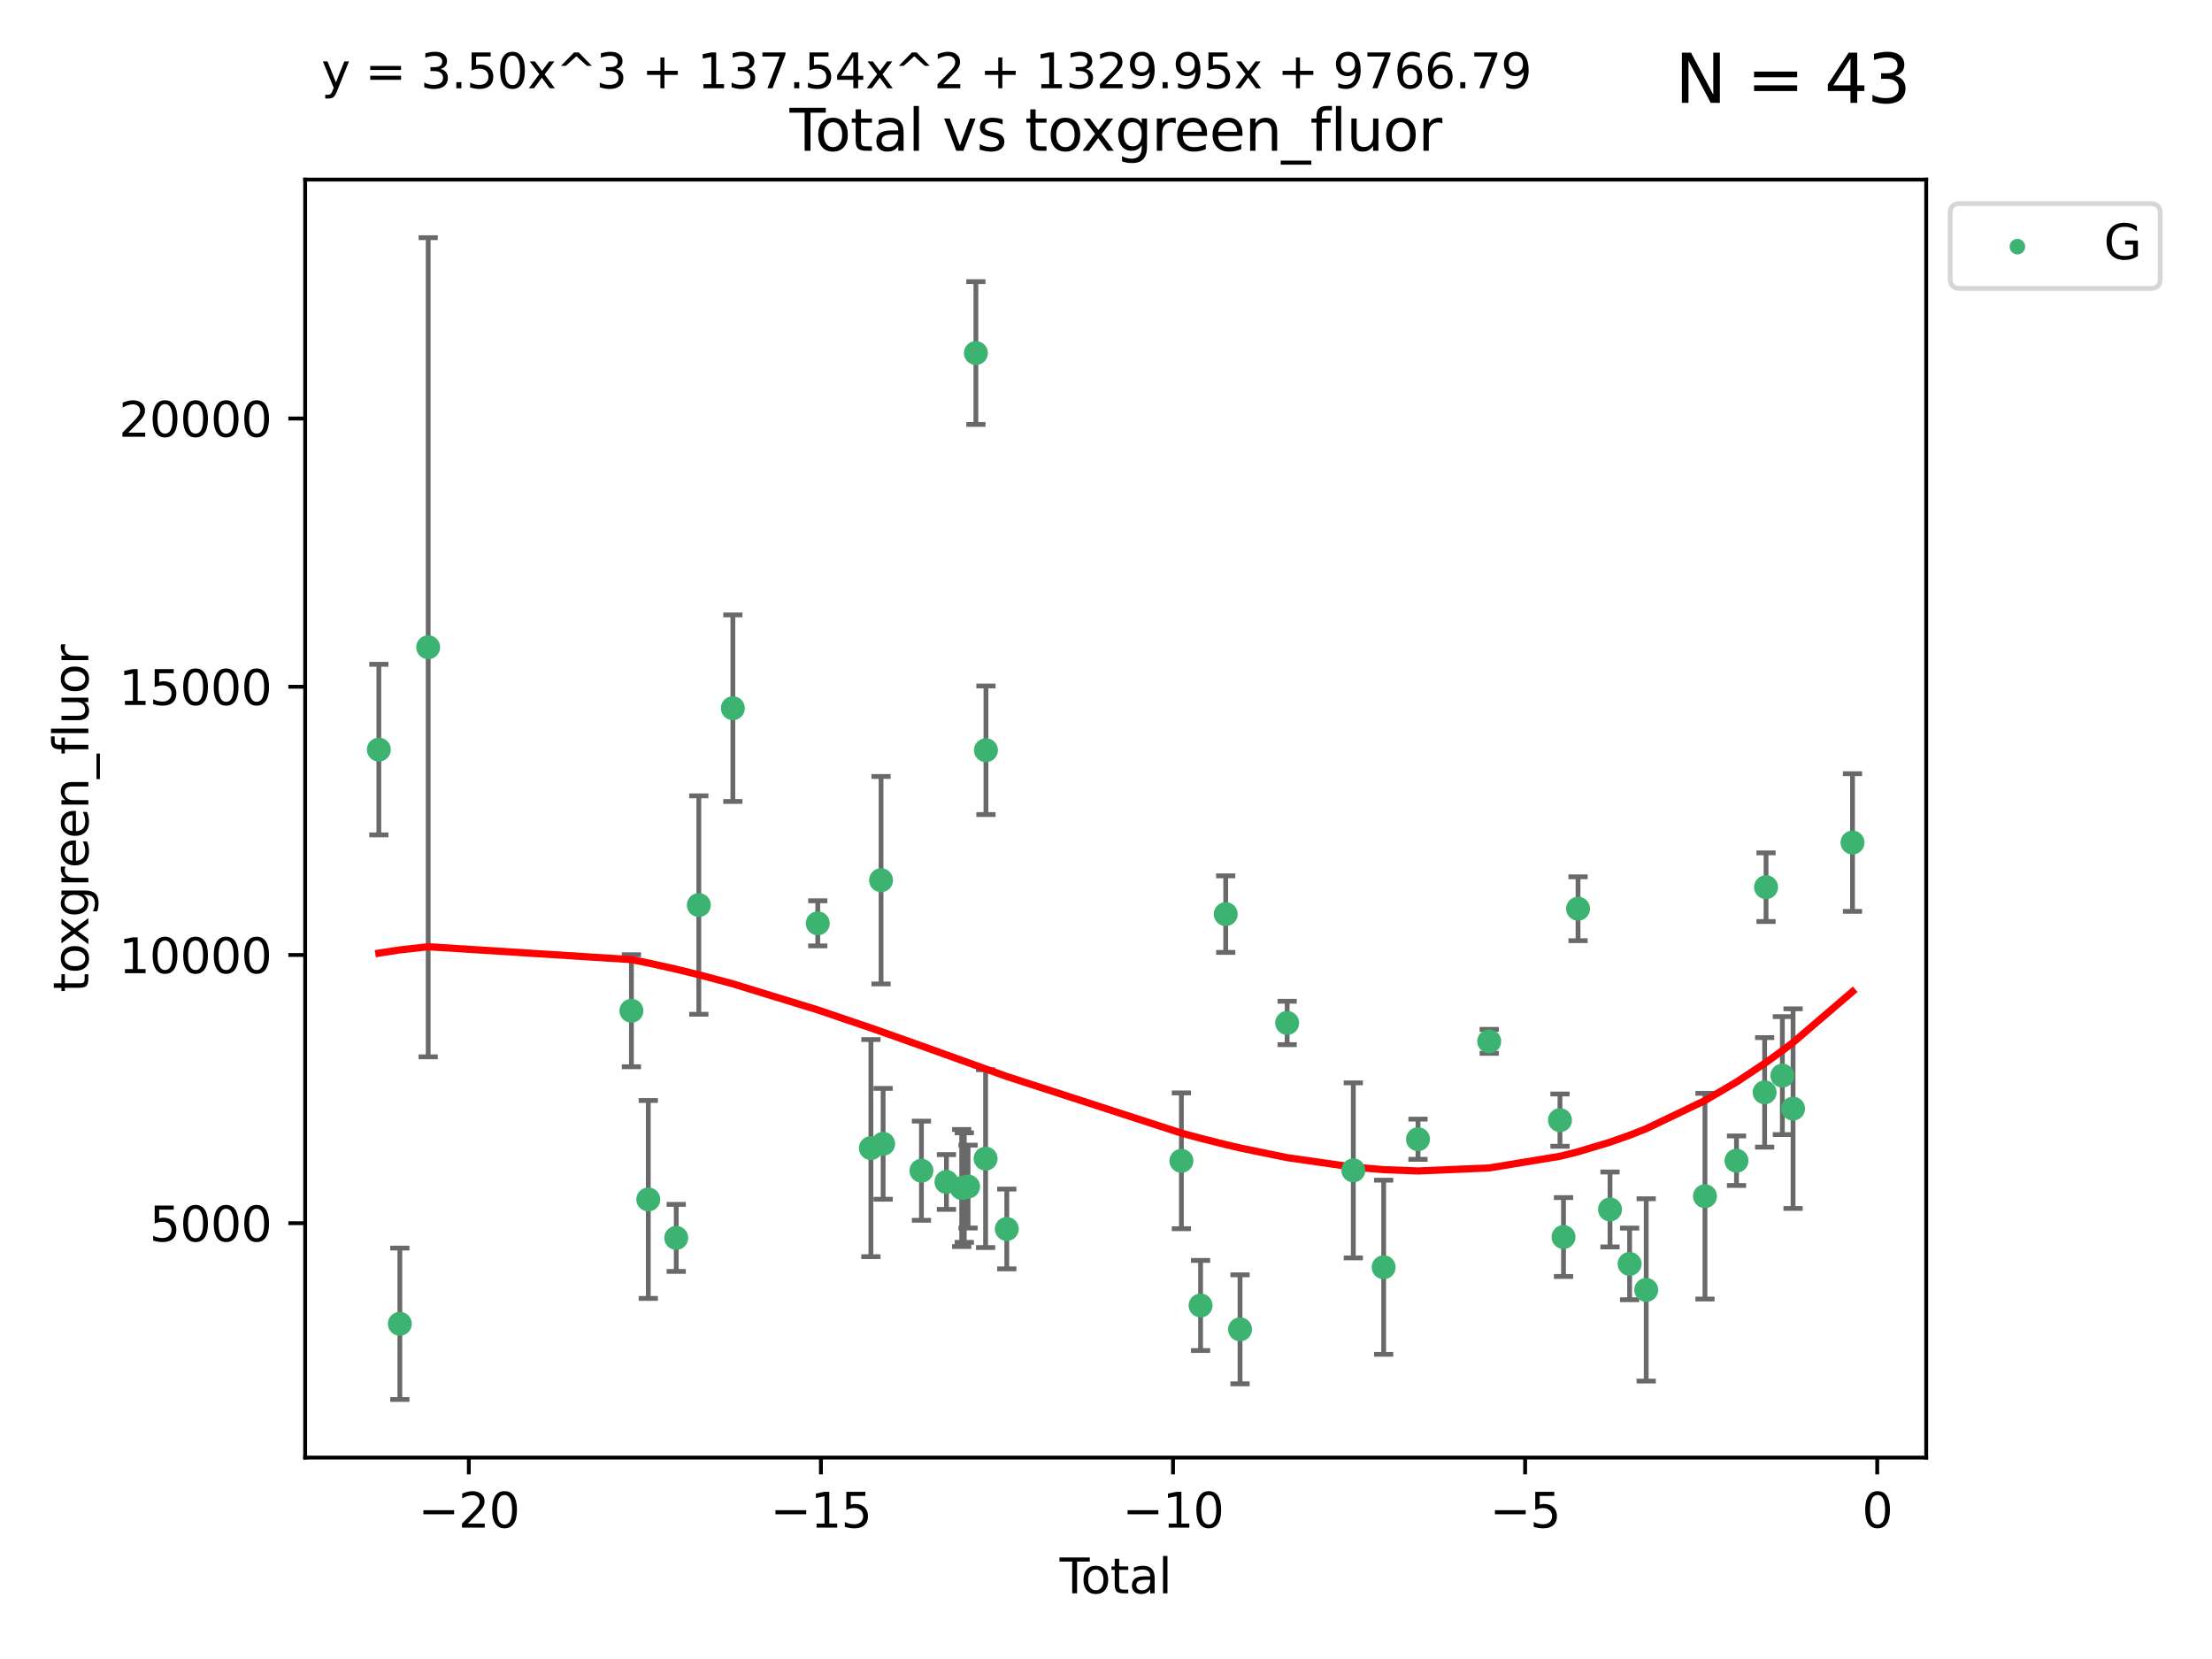 <?xml version="1.0" encoding="utf-8" standalone="no"?>
<!DOCTYPE svg PUBLIC "-//W3C//DTD SVG 1.1//EN"
  "http://www.w3.org/Graphics/SVG/1.1/DTD/svg11.dtd">
<svg xmlns:xlink="http://www.w3.org/1999/xlink" width="460.8pt" height="345.6pt" viewBox="0 0 460.8 345.6" xmlns="http://www.w3.org/2000/svg" version="1.1">
 <defs>
  <style type="text/css">*{stroke-linejoin: round; stroke-linecap: butt}</style>
 </defs>
 <g id="figure_1">
  <g id="patch_1">
   <path d="M 0 345.6 
L 460.8 345.6 
L 460.8 0 
L 0 0 
z
" style="fill: #ffffff"/>
  </g>
  <g id="axes_1">
   <g id="patch_2">
    <path d="M 63.571 303.64 
L 401.26 303.64 
L 401.26 37.411 
L 63.571 37.411 
z
" style="fill: #ffffff"/>
   </g>
   <g id="PathCollection_1">
    <defs>
     <path id="m45a17d323c" d="M 0 1.118 
C 0.297 1.118 0.581 1 0.791 0.791 
C 1 0.581 1.118 0.297 1.118 0 
C 1.118 -0.297 1 -0.581 0.791 -0.791 
C 0.581 -1 0.297 -1.118 0 -1.118 
C -0.297 -1.118 -0.581 -1 -0.791 -0.791 
C -1 -0.581 -1.118 -0.297 -1.118 0 
C -1.118 0.297 -1 0.581 -0.791 0.791 
C -0.581 1 -0.297 1.118 0 1.118 
z
" style="stroke: #3cb371"/>
    </defs>
    <g clip-path="url(#pe28dbebe52)">
     <use xlink:href="#m45a17d323c" x="78.921" y="156.156" style="fill: #3cb371; stroke: #3cb371"/>
     <use xlink:href="#m45a17d323c" x="83.295" y="275.769" style="fill: #3cb371; stroke: #3cb371"/>
     <use xlink:href="#m45a17d323c" x="89.197" y="134.837" style="fill: #3cb371; stroke: #3cb371"/>
     <use xlink:href="#m45a17d323c" x="131.537" y="210.56" style="fill: #3cb371; stroke: #3cb371"/>
     <use xlink:href="#m45a17d323c" x="135.052" y="249.867" style="fill: #3cb371; stroke: #3cb371"/>
     <use xlink:href="#m45a17d323c" x="140.871" y="257.879" style="fill: #3cb371; stroke: #3cb371"/>
     <use xlink:href="#m45a17d323c" x="145.579" y="188.538" style="fill: #3cb371; stroke: #3cb371"/>
     <use xlink:href="#m45a17d323c" x="152.669" y="147.533" style="fill: #3cb371; stroke: #3cb371"/>
     <use xlink:href="#m45a17d323c" x="170.356" y="192.348" style="fill: #3cb371; stroke: #3cb371"/>
     <use xlink:href="#m45a17d323c" x="181.427" y="239.175" style="fill: #3cb371; stroke: #3cb371"/>
     <use xlink:href="#m45a17d323c" x="183.538" y="183.363" style="fill: #3cb371; stroke: #3cb371"/>
     <use xlink:href="#m45a17d323c" x="183.971" y="238.277" style="fill: #3cb371; stroke: #3cb371"/>
     <use xlink:href="#m45a17d323c" x="191.954" y="243.878" style="fill: #3cb371; stroke: #3cb371"/>
     <use xlink:href="#m45a17d323c" x="197.162" y="246.228" style="fill: #3cb371; stroke: #3cb371"/>
     <use xlink:href="#m45a17d323c" x="200.341" y="247.481" style="fill: #3cb371; stroke: #3cb371"/>
     <use xlink:href="#m45a17d323c" x="200.881" y="247.396" style="fill: #3cb371; stroke: #3cb371"/>
     <use xlink:href="#m45a17d323c" x="201.666" y="247.187" style="fill: #3cb371; stroke: #3cb371"/>
     <use xlink:href="#m45a17d323c" x="203.297" y="73.546" style="fill: #3cb371; stroke: #3cb371"/>
     <use xlink:href="#m45a17d323c" x="205.319" y="241.364" style="fill: #3cb371; stroke: #3cb371"/>
     <use xlink:href="#m45a17d323c" x="205.39" y="156.292" style="fill: #3cb371; stroke: #3cb371"/>
     <use xlink:href="#m45a17d323c" x="209.733" y="256.018" style="fill: #3cb371; stroke: #3cb371"/>
     <use xlink:href="#m45a17d323c" x="246.107" y="241.819" style="fill: #3cb371; stroke: #3cb371"/>
     <use xlink:href="#m45a17d323c" x="250.103" y="271.955" style="fill: #3cb371; stroke: #3cb371"/>
     <use xlink:href="#m45a17d323c" x="255.34" y="190.426" style="fill: #3cb371; stroke: #3cb371"/>
     <use xlink:href="#m45a17d323c" x="258.323" y="276.923" style="fill: #3cb371; stroke: #3cb371"/>
     <use xlink:href="#m45a17d323c" x="268.139" y="213.098" style="fill: #3cb371; stroke: #3cb371"/>
     <use xlink:href="#m45a17d323c" x="281.922" y="243.81" style="fill: #3cb371; stroke: #3cb371"/>
     <use xlink:href="#m45a17d323c" x="288.241" y="263.99" style="fill: #3cb371; stroke: #3cb371"/>
     <use xlink:href="#m45a17d323c" x="295.394" y="237.322" style="fill: #3cb371; stroke: #3cb371"/>
     <use xlink:href="#m45a17d323c" x="310.231" y="216.933" style="fill: #3cb371; stroke: #3cb371"/>
     <use xlink:href="#m45a17d323c" x="324.972" y="233.345" style="fill: #3cb371; stroke: #3cb371"/>
     <use xlink:href="#m45a17d323c" x="325.708" y="257.694" style="fill: #3cb371; stroke: #3cb371"/>
     <use xlink:href="#m45a17d323c" x="328.735" y="189.305" style="fill: #3cb371; stroke: #3cb371"/>
     <use xlink:href="#m45a17d323c" x="335.393" y="251.954" style="fill: #3cb371; stroke: #3cb371"/>
     <use xlink:href="#m45a17d323c" x="339.477" y="263.295" style="fill: #3cb371; stroke: #3cb371"/>
     <use xlink:href="#m45a17d323c" x="342.936" y="268.714" style="fill: #3cb371; stroke: #3cb371"/>
     <use xlink:href="#m45a17d323c" x="355.179" y="249.188" style="fill: #3cb371; stroke: #3cb371"/>
     <use xlink:href="#m45a17d323c" x="361.744" y="241.797" style="fill: #3cb371; stroke: #3cb371"/>
     <use xlink:href="#m45a17d323c" x="367.605" y="227.556" style="fill: #3cb371; stroke: #3cb371"/>
     <use xlink:href="#m45a17d323c" x="367.9" y="184.819" style="fill: #3cb371; stroke: #3cb371"/>
     <use xlink:href="#m45a17d323c" x="371.298" y="224.068" style="fill: #3cb371; stroke: #3cb371"/>
     <use xlink:href="#m45a17d323c" x="373.527" y="230.946" style="fill: #3cb371; stroke: #3cb371"/>
     <use xlink:href="#m45a17d323c" x="385.911" y="175.516" style="fill: #3cb371; stroke: #3cb371"/>
    </g>
   </g>
   <g id="matplotlib.axis_1">
    <g id="xtick_1">
     <g id="line2d_1">
      <defs>
       <path id="m5b1c525ec4" d="M 0 0 
L 0 3.5 
" style="stroke: #000000; stroke-width: 0.8"/>
      </defs>
      <g>
       <use xlink:href="#m5b1c525ec4" x="97.663" y="303.64" style="stroke: #000000; stroke-width: 0.8"/>
      </g>
     </g>
     <g id="text_1">
      <!-- −20 -->
      <g transform="translate(87.111 318.238)scale(0.1 -0.1)">
       <defs>
        <path id="DejaVuSans-2212" d="M 678 2272 
L 4684 2272 
L 4684 1741 
L 678 1741 
L 678 2272 
z
" transform="scale(0.016)"/>
        <path id="DejaVuSans-32" d="M 1228 531 
L 3431 531 
L 3431 0 
L 469 0 
L 469 531 
Q 828 903 1448 1529 
Q 2069 2156 2228 2338 
Q 2531 2678 2651 2914 
Q 2772 3150 2772 3378 
Q 2772 3750 2511 3984 
Q 2250 4219 1831 4219 
Q 1534 4219 1204 4116 
Q 875 4013 500 3803 
L 500 4441 
Q 881 4594 1212 4672 
Q 1544 4750 1819 4750 
Q 2544 4750 2975 4387 
Q 3406 4025 3406 3419 
Q 3406 3131 3298 2873 
Q 3191 2616 2906 2266 
Q 2828 2175 2409 1742 
Q 1991 1309 1228 531 
z
" transform="scale(0.016)"/>
        <path id="DejaVuSans-30" d="M 2034 4250 
Q 1547 4250 1301 3770 
Q 1056 3291 1056 2328 
Q 1056 1369 1301 889 
Q 1547 409 2034 409 
Q 2525 409 2770 889 
Q 3016 1369 3016 2328 
Q 3016 3291 2770 3770 
Q 2525 4250 2034 4250 
z
M 2034 4750 
Q 2819 4750 3233 4129 
Q 3647 3509 3647 2328 
Q 3647 1150 3233 529 
Q 2819 -91 2034 -91 
Q 1250 -91 836 529 
Q 422 1150 422 2328 
Q 422 3509 836 4129 
Q 1250 4750 2034 4750 
z
" transform="scale(0.016)"/>
       </defs>
       <use xlink:href="#DejaVuSans-2212"/>
       <use xlink:href="#DejaVuSans-32" x="83.789"/>
       <use xlink:href="#DejaVuSans-30" x="147.412"/>
      </g>
     </g>
    </g>
    <g id="xtick_2">
     <g id="line2d_2">
      <g>
       <use xlink:href="#m5b1c525ec4" x="171.012" y="303.64" style="stroke: #000000; stroke-width: 0.8"/>
      </g>
     </g>
     <g id="text_2">
      <!-- −15 -->
      <g transform="translate(160.459 318.238)scale(0.1 -0.1)">
       <defs>
        <path id="DejaVuSans-31" d="M 794 531 
L 1825 531 
L 1825 4091 
L 703 3866 
L 703 4441 
L 1819 4666 
L 2450 4666 
L 2450 531 
L 3481 531 
L 3481 0 
L 794 0 
L 794 531 
z
" transform="scale(0.016)"/>
        <path id="DejaVuSans-35" d="M 691 4666 
L 3169 4666 
L 3169 4134 
L 1269 4134 
L 1269 2991 
Q 1406 3038 1543 3061 
Q 1681 3084 1819 3084 
Q 2600 3084 3056 2656 
Q 3513 2228 3513 1497 
Q 3513 744 3044 326 
Q 2575 -91 1722 -91 
Q 1428 -91 1123 -41 
Q 819 9 494 109 
L 494 744 
Q 775 591 1075 516 
Q 1375 441 1709 441 
Q 2250 441 2565 725 
Q 2881 1009 2881 1497 
Q 2881 1984 2565 2268 
Q 2250 2553 1709 2553 
Q 1456 2553 1204 2497 
Q 953 2441 691 2322 
L 691 4666 
z
" transform="scale(0.016)"/>
       </defs>
       <use xlink:href="#DejaVuSans-2212"/>
       <use xlink:href="#DejaVuSans-31" x="83.789"/>
       <use xlink:href="#DejaVuSans-35" x="147.412"/>
      </g>
     </g>
    </g>
    <g id="xtick_3">
     <g id="line2d_3">
      <g>
       <use xlink:href="#m5b1c525ec4" x="244.361" y="303.64" style="stroke: #000000; stroke-width: 0.8"/>
      </g>
     </g>
     <g id="text_3">
      <!-- −10 -->
      <g transform="translate(233.808 318.238)scale(0.1 -0.1)">
       <use xlink:href="#DejaVuSans-2212"/>
       <use xlink:href="#DejaVuSans-31" x="83.789"/>
       <use xlink:href="#DejaVuSans-30" x="147.412"/>
      </g>
     </g>
    </g>
    <g id="xtick_4">
     <g id="line2d_4">
      <g>
       <use xlink:href="#m5b1c525ec4" x="317.71" y="303.64" style="stroke: #000000; stroke-width: 0.8"/>
      </g>
     </g>
     <g id="text_4">
      <!-- −5 -->
      <g transform="translate(310.339 318.238)scale(0.1 -0.1)">
       <use xlink:href="#DejaVuSans-2212"/>
       <use xlink:href="#DejaVuSans-35" x="83.789"/>
      </g>
     </g>
    </g>
    <g id="xtick_5">
     <g id="line2d_5">
      <g>
       <use xlink:href="#m5b1c525ec4" x="391.059" y="303.64" style="stroke: #000000; stroke-width: 0.8"/>
      </g>
     </g>
     <g id="text_5">
      <!-- 0 -->
      <g transform="translate(387.877 318.238)scale(0.1 -0.1)">
       <use xlink:href="#DejaVuSans-30"/>
      </g>
     </g>
    </g>
    <g id="text_6">
     <!-- Total -->
     <g transform="translate(220.739 331.917)scale(0.1 -0.1)">
      <defs>
       <path id="DejaVuSans-54" d="M -19 4666 
L 3928 4666 
L 3928 4134 
L 2272 4134 
L 2272 0 
L 1638 0 
L 1638 4134 
L -19 4134 
L -19 4666 
z
" transform="scale(0.016)"/>
       <path id="DejaVuSans-6f" d="M 1959 3097 
Q 1497 3097 1228 2736 
Q 959 2375 959 1747 
Q 959 1119 1226 758 
Q 1494 397 1959 397 
Q 2419 397 2687 759 
Q 2956 1122 2956 1747 
Q 2956 2369 2687 2733 
Q 2419 3097 1959 3097 
z
M 1959 3584 
Q 2709 3584 3137 3096 
Q 3566 2609 3566 1747 
Q 3566 888 3137 398 
Q 2709 -91 1959 -91 
Q 1206 -91 779 398 
Q 353 888 353 1747 
Q 353 2609 779 3096 
Q 1206 3584 1959 3584 
z
" transform="scale(0.016)"/>
       <path id="DejaVuSans-74" d="M 1172 4494 
L 1172 3500 
L 2356 3500 
L 2356 3053 
L 1172 3053 
L 1172 1153 
Q 1172 725 1289 603 
Q 1406 481 1766 481 
L 2356 481 
L 2356 0 
L 1766 0 
Q 1100 0 847 248 
Q 594 497 594 1153 
L 594 3053 
L 172 3053 
L 172 3500 
L 594 3500 
L 594 4494 
L 1172 4494 
z
" transform="scale(0.016)"/>
       <path id="DejaVuSans-61" d="M 2194 1759 
Q 1497 1759 1228 1600 
Q 959 1441 959 1056 
Q 959 750 1161 570 
Q 1363 391 1709 391 
Q 2188 391 2477 730 
Q 2766 1069 2766 1631 
L 2766 1759 
L 2194 1759 
z
M 3341 1997 
L 3341 0 
L 2766 0 
L 2766 531 
Q 2569 213 2275 61 
Q 1981 -91 1556 -91 
Q 1019 -91 701 211 
Q 384 513 384 1019 
Q 384 1609 779 1909 
Q 1175 2209 1959 2209 
L 2766 2209 
L 2766 2266 
Q 2766 2663 2505 2880 
Q 2244 3097 1772 3097 
Q 1472 3097 1187 3025 
Q 903 2953 641 2809 
L 641 3341 
Q 956 3463 1253 3523 
Q 1550 3584 1831 3584 
Q 2591 3584 2966 3190 
Q 3341 2797 3341 1997 
z
" transform="scale(0.016)"/>
       <path id="DejaVuSans-6c" d="M 603 4863 
L 1178 4863 
L 1178 0 
L 603 0 
L 603 4863 
z
" transform="scale(0.016)"/>
      </defs>
      <use xlink:href="#DejaVuSans-54"/>
      <use xlink:href="#DejaVuSans-6f" x="44.084"/>
      <use xlink:href="#DejaVuSans-74" x="105.266"/>
      <use xlink:href="#DejaVuSans-61" x="144.475"/>
      <use xlink:href="#DejaVuSans-6c" x="205.754"/>
     </g>
    </g>
   </g>
   <g id="matplotlib.axis_2">
    <g id="ytick_1">
     <g id="line2d_6">
      <defs>
       <path id="m887b4acaef" d="M 0 0 
L -3.5 0 
" style="stroke: #000000; stroke-width: 0.8"/>
      </defs>
      <g>
       <use xlink:href="#m887b4acaef" x="63.571" y="254.805" style="stroke: #000000; stroke-width: 0.8"/>
      </g>
     </g>
     <g id="text_7">
      <!-- 5000 -->
      <g transform="translate(31.121 258.605)scale(0.1 -0.1)">
       <use xlink:href="#DejaVuSans-35"/>
       <use xlink:href="#DejaVuSans-30" x="63.623"/>
       <use xlink:href="#DejaVuSans-30" x="127.246"/>
       <use xlink:href="#DejaVuSans-30" x="190.869"/>
      </g>
     </g>
    </g>
    <g id="ytick_2">
     <g id="line2d_7">
      <g>
       <use xlink:href="#m887b4acaef" x="63.571" y="198.932" style="stroke: #000000; stroke-width: 0.8"/>
      </g>
     </g>
     <g id="text_8">
      <!-- 10000 -->
      <g transform="translate(24.759 202.731)scale(0.1 -0.1)">
       <use xlink:href="#DejaVuSans-31"/>
       <use xlink:href="#DejaVuSans-30" x="63.623"/>
       <use xlink:href="#DejaVuSans-30" x="127.246"/>
       <use xlink:href="#DejaVuSans-30" x="190.869"/>
       <use xlink:href="#DejaVuSans-30" x="254.492"/>
      </g>
     </g>
    </g>
    <g id="ytick_3">
     <g id="line2d_8">
      <g>
       <use xlink:href="#m887b4acaef" x="63.571" y="143.058" style="stroke: #000000; stroke-width: 0.8"/>
      </g>
     </g>
     <g id="text_9">
      <!-- 15000 -->
      <g transform="translate(24.759 146.857)scale(0.1 -0.1)">
       <use xlink:href="#DejaVuSans-31"/>
       <use xlink:href="#DejaVuSans-35" x="63.623"/>
       <use xlink:href="#DejaVuSans-30" x="127.246"/>
       <use xlink:href="#DejaVuSans-30" x="190.869"/>
       <use xlink:href="#DejaVuSans-30" x="254.492"/>
      </g>
     </g>
    </g>
    <g id="ytick_4">
     <g id="line2d_9">
      <g>
       <use xlink:href="#m887b4acaef" x="63.571" y="87.184" style="stroke: #000000; stroke-width: 0.8"/>
      </g>
     </g>
     <g id="text_10">
      <!-- 20000 -->
      <g transform="translate(24.759 90.983)scale(0.1 -0.1)">
       <use xlink:href="#DejaVuSans-32"/>
       <use xlink:href="#DejaVuSans-30" x="63.623"/>
       <use xlink:href="#DejaVuSans-30" x="127.246"/>
       <use xlink:href="#DejaVuSans-30" x="190.869"/>
       <use xlink:href="#DejaVuSans-30" x="254.492"/>
      </g>
     </g>
    </g>
    <g id="text_11">
     <!-- toxgreen_fluor -->
     <g transform="translate(18.401 206.72)rotate(-90)scale(0.1 -0.1)">
      <defs>
       <path id="DejaVuSans-78" d="M 3513 3500 
L 2247 1797 
L 3578 0 
L 2900 0 
L 1881 1375 
L 863 0 
L 184 0 
L 1544 1831 
L 300 3500 
L 978 3500 
L 1906 2253 
L 2834 3500 
L 3513 3500 
z
" transform="scale(0.016)"/>
       <path id="DejaVuSans-67" d="M 2906 1791 
Q 2906 2416 2648 2759 
Q 2391 3103 1925 3103 
Q 1463 3103 1205 2759 
Q 947 2416 947 1791 
Q 947 1169 1205 825 
Q 1463 481 1925 481 
Q 2391 481 2648 825 
Q 2906 1169 2906 1791 
z
M 3481 434 
Q 3481 -459 3084 -895 
Q 2688 -1331 1869 -1331 
Q 1566 -1331 1297 -1286 
Q 1028 -1241 775 -1147 
L 775 -588 
Q 1028 -725 1275 -790 
Q 1522 -856 1778 -856 
Q 2344 -856 2625 -561 
Q 2906 -266 2906 331 
L 2906 616 
Q 2728 306 2450 153 
Q 2172 0 1784 0 
Q 1141 0 747 490 
Q 353 981 353 1791 
Q 353 2603 747 3093 
Q 1141 3584 1784 3584 
Q 2172 3584 2450 3431 
Q 2728 3278 2906 2969 
L 2906 3500 
L 3481 3500 
L 3481 434 
z
" transform="scale(0.016)"/>
       <path id="DejaVuSans-72" d="M 2631 2963 
Q 2534 3019 2420 3045 
Q 2306 3072 2169 3072 
Q 1681 3072 1420 2755 
Q 1159 2438 1159 1844 
L 1159 0 
L 581 0 
L 581 3500 
L 1159 3500 
L 1159 2956 
Q 1341 3275 1631 3429 
Q 1922 3584 2338 3584 
Q 2397 3584 2469 3576 
Q 2541 3569 2628 3553 
L 2631 2963 
z
" transform="scale(0.016)"/>
       <path id="DejaVuSans-65" d="M 3597 1894 
L 3597 1613 
L 953 1613 
Q 991 1019 1311 708 
Q 1631 397 2203 397 
Q 2534 397 2845 478 
Q 3156 559 3463 722 
L 3463 178 
Q 3153 47 2828 -22 
Q 2503 -91 2169 -91 
Q 1331 -91 842 396 
Q 353 884 353 1716 
Q 353 2575 817 3079 
Q 1281 3584 2069 3584 
Q 2775 3584 3186 3129 
Q 3597 2675 3597 1894 
z
M 3022 2063 
Q 3016 2534 2758 2815 
Q 2500 3097 2075 3097 
Q 1594 3097 1305 2825 
Q 1016 2553 972 2059 
L 3022 2063 
z
" transform="scale(0.016)"/>
       <path id="DejaVuSans-6e" d="M 3513 2113 
L 3513 0 
L 2938 0 
L 2938 2094 
Q 2938 2591 2744 2837 
Q 2550 3084 2163 3084 
Q 1697 3084 1428 2787 
Q 1159 2491 1159 1978 
L 1159 0 
L 581 0 
L 581 3500 
L 1159 3500 
L 1159 2956 
Q 1366 3272 1645 3428 
Q 1925 3584 2291 3584 
Q 2894 3584 3203 3211 
Q 3513 2838 3513 2113 
z
" transform="scale(0.016)"/>
       <path id="DejaVuSans-5f" d="M 3263 -1063 
L 3263 -1509 
L -63 -1509 
L -63 -1063 
L 3263 -1063 
z
" transform="scale(0.016)"/>
       <path id="DejaVuSans-66" d="M 2375 4863 
L 2375 4384 
L 1825 4384 
Q 1516 4384 1395 4259 
Q 1275 4134 1275 3809 
L 1275 3500 
L 2222 3500 
L 2222 3053 
L 1275 3053 
L 1275 0 
L 697 0 
L 697 3053 
L 147 3053 
L 147 3500 
L 697 3500 
L 697 3744 
Q 697 4328 969 4595 
Q 1241 4863 1831 4863 
L 2375 4863 
z
" transform="scale(0.016)"/>
       <path id="DejaVuSans-75" d="M 544 1381 
L 544 3500 
L 1119 3500 
L 1119 1403 
Q 1119 906 1312 657 
Q 1506 409 1894 409 
Q 2359 409 2629 706 
Q 2900 1003 2900 1516 
L 2900 3500 
L 3475 3500 
L 3475 0 
L 2900 0 
L 2900 538 
Q 2691 219 2414 64 
Q 2138 -91 1772 -91 
Q 1169 -91 856 284 
Q 544 659 544 1381 
z
M 1991 3584 
L 1991 3584 
z
" transform="scale(0.016)"/>
      </defs>
      <use xlink:href="#DejaVuSans-74"/>
      <use xlink:href="#DejaVuSans-6f" x="39.209"/>
      <use xlink:href="#DejaVuSans-78" x="97.266"/>
      <use xlink:href="#DejaVuSans-67" x="156.445"/>
      <use xlink:href="#DejaVuSans-72" x="219.922"/>
      <use xlink:href="#DejaVuSans-65" x="258.785"/>
      <use xlink:href="#DejaVuSans-65" x="320.309"/>
      <use xlink:href="#DejaVuSans-6e" x="381.832"/>
      <use xlink:href="#DejaVuSans-5f" x="445.211"/>
      <use xlink:href="#DejaVuSans-66" x="495.211"/>
      <use xlink:href="#DejaVuSans-6c" x="530.416"/>
      <use xlink:href="#DejaVuSans-75" x="558.199"/>
      <use xlink:href="#DejaVuSans-6f" x="621.578"/>
      <use xlink:href="#DejaVuSans-72" x="682.76"/>
     </g>
    </g>
   </g>
   <g id="LineCollection_1">
    <path d="M 78.921 173.925 
L 78.921 138.386 
" clip-path="url(#pe28dbebe52)" style="fill: none; stroke: #696969"/>
    <path d="M 83.295 291.539 
L 83.295 259.999 
" clip-path="url(#pe28dbebe52)" style="fill: none; stroke: #696969"/>
    <path d="M 89.197 220.161 
L 89.197 49.513 
" clip-path="url(#pe28dbebe52)" style="fill: none; stroke: #696969"/>
    <path d="M 131.537 222.229 
L 131.537 198.891 
" clip-path="url(#pe28dbebe52)" style="fill: none; stroke: #696969"/>
    <path d="M 135.052 270.483 
L 135.052 229.251 
" clip-path="url(#pe28dbebe52)" style="fill: none; stroke: #696969"/>
    <path d="M 140.871 264.861 
L 140.871 250.898 
" clip-path="url(#pe28dbebe52)" style="fill: none; stroke: #696969"/>
    <path d="M 145.579 211.285 
L 145.579 165.791 
" clip-path="url(#pe28dbebe52)" style="fill: none; stroke: #696969"/>
    <path d="M 152.669 166.967 
L 152.669 128.1 
" clip-path="url(#pe28dbebe52)" style="fill: none; stroke: #696969"/>
    <path d="M 170.356 197.045 
L 170.356 187.651 
" clip-path="url(#pe28dbebe52)" style="fill: none; stroke: #696969"/>
    <path d="M 181.427 261.789 
L 181.427 216.561 
" clip-path="url(#pe28dbebe52)" style="fill: none; stroke: #696969"/>
    <path d="M 183.538 204.972 
L 183.538 161.755 
" clip-path="url(#pe28dbebe52)" style="fill: none; stroke: #696969"/>
    <path d="M 183.971 249.822 
L 183.971 226.732 
" clip-path="url(#pe28dbebe52)" style="fill: none; stroke: #696969"/>
    <path d="M 191.954 254.207 
L 191.954 233.548 
" clip-path="url(#pe28dbebe52)" style="fill: none; stroke: #696969"/>
    <path d="M 197.162 251.931 
L 197.162 240.525 
" clip-path="url(#pe28dbebe52)" style="fill: none; stroke: #696969"/>
    <path d="M 200.341 259.673 
L 200.341 235.289 
" clip-path="url(#pe28dbebe52)" style="fill: none; stroke: #696969"/>
    <path d="M 200.881 258.805 
L 200.881 235.988 
" clip-path="url(#pe28dbebe52)" style="fill: none; stroke: #696969"/>
    <path d="M 201.666 255.817 
L 201.666 238.556 
" clip-path="url(#pe28dbebe52)" style="fill: none; stroke: #696969"/>
    <path d="M 203.297 88.416 
L 203.297 58.676 
" clip-path="url(#pe28dbebe52)" style="fill: none; stroke: #696969"/>
    <path d="M 205.319 259.883 
L 205.319 222.846 
" clip-path="url(#pe28dbebe52)" style="fill: none; stroke: #696969"/>
    <path d="M 205.39 169.684 
L 205.39 142.901 
" clip-path="url(#pe28dbebe52)" style="fill: none; stroke: #696969"/>
    <path d="M 209.733 264.328 
L 209.733 247.708 
" clip-path="url(#pe28dbebe52)" style="fill: none; stroke: #696969"/>
    <path d="M 246.107 255.967 
L 246.107 227.671 
" clip-path="url(#pe28dbebe52)" style="fill: none; stroke: #696969"/>
    <path d="M 250.103 281.34 
L 250.103 262.57 
" clip-path="url(#pe28dbebe52)" style="fill: none; stroke: #696969"/>
    <path d="M 255.34 198.402 
L 255.34 182.451 
" clip-path="url(#pe28dbebe52)" style="fill: none; stroke: #696969"/>
    <path d="M 258.323 288.278 
L 258.323 265.568 
" clip-path="url(#pe28dbebe52)" style="fill: none; stroke: #696969"/>
    <path d="M 268.139 217.619 
L 268.139 208.577 
" clip-path="url(#pe28dbebe52)" style="fill: none; stroke: #696969"/>
    <path d="M 281.922 262.044 
L 281.922 225.575 
" clip-path="url(#pe28dbebe52)" style="fill: none; stroke: #696969"/>
    <path d="M 288.241 282.129 
L 288.241 245.851 
" clip-path="url(#pe28dbebe52)" style="fill: none; stroke: #696969"/>
    <path d="M 295.394 241.509 
L 295.394 233.135 
" clip-path="url(#pe28dbebe52)" style="fill: none; stroke: #696969"/>
    <path d="M 310.231 219.43 
L 310.231 214.436 
" clip-path="url(#pe28dbebe52)" style="fill: none; stroke: #696969"/>
    <path d="M 324.972 238.794 
L 324.972 227.896 
" clip-path="url(#pe28dbebe52)" style="fill: none; stroke: #696969"/>
    <path d="M 325.708 265.913 
L 325.708 249.476 
" clip-path="url(#pe28dbebe52)" style="fill: none; stroke: #696969"/>
    <path d="M 328.735 195.959 
L 328.735 182.651 
" clip-path="url(#pe28dbebe52)" style="fill: none; stroke: #696969"/>
    <path d="M 335.393 259.756 
L 335.393 244.152 
" clip-path="url(#pe28dbebe52)" style="fill: none; stroke: #696969"/>
    <path d="M 339.477 270.753 
L 339.477 255.837 
" clip-path="url(#pe28dbebe52)" style="fill: none; stroke: #696969"/>
    <path d="M 342.936 287.708 
L 342.936 249.719 
" clip-path="url(#pe28dbebe52)" style="fill: none; stroke: #696969"/>
    <path d="M 355.179 270.615 
L 355.179 227.76 
" clip-path="url(#pe28dbebe52)" style="fill: none; stroke: #696969"/>
    <path d="M 361.744 246.958 
L 361.744 236.636 
" clip-path="url(#pe28dbebe52)" style="fill: none; stroke: #696969"/>
    <path d="M 367.605 238.964 
L 367.605 216.149 
" clip-path="url(#pe28dbebe52)" style="fill: none; stroke: #696969"/>
    <path d="M 367.9 191.969 
L 367.9 177.669 
" clip-path="url(#pe28dbebe52)" style="fill: none; stroke: #696969"/>
    <path d="M 371.298 236.356 
L 371.298 211.78 
" clip-path="url(#pe28dbebe52)" style="fill: none; stroke: #696969"/>
    <path d="M 373.527 251.741 
L 373.527 210.152 
" clip-path="url(#pe28dbebe52)" style="fill: none; stroke: #696969"/>
    <path d="M 385.911 189.859 
L 385.911 161.174 
" clip-path="url(#pe28dbebe52)" style="fill: none; stroke: #696969"/>
   </g>
   <g id="line2d_10">
    <defs>
     <path id="m812788e07d" d="M 2 0 
L -2 -0 
" style="stroke: #696969"/>
    </defs>
    <g clip-path="url(#pe28dbebe52)">
     <use xlink:href="#m812788e07d" x="78.921" y="173.925" style="fill: #696969; stroke: #696969"/>
     <use xlink:href="#m812788e07d" x="83.295" y="291.539" style="fill: #696969; stroke: #696969"/>
     <use xlink:href="#m812788e07d" x="89.197" y="220.161" style="fill: #696969; stroke: #696969"/>
     <use xlink:href="#m812788e07d" x="131.537" y="222.229" style="fill: #696969; stroke: #696969"/>
     <use xlink:href="#m812788e07d" x="135.052" y="270.483" style="fill: #696969; stroke: #696969"/>
     <use xlink:href="#m812788e07d" x="140.871" y="264.861" style="fill: #696969; stroke: #696969"/>
     <use xlink:href="#m812788e07d" x="145.579" y="211.285" style="fill: #696969; stroke: #696969"/>
     <use xlink:href="#m812788e07d" x="152.669" y="166.967" style="fill: #696969; stroke: #696969"/>
     <use xlink:href="#m812788e07d" x="170.356" y="197.045" style="fill: #696969; stroke: #696969"/>
     <use xlink:href="#m812788e07d" x="181.427" y="261.789" style="fill: #696969; stroke: #696969"/>
     <use xlink:href="#m812788e07d" x="183.538" y="204.972" style="fill: #696969; stroke: #696969"/>
     <use xlink:href="#m812788e07d" x="183.971" y="249.822" style="fill: #696969; stroke: #696969"/>
     <use xlink:href="#m812788e07d" x="191.954" y="254.207" style="fill: #696969; stroke: #696969"/>
     <use xlink:href="#m812788e07d" x="197.162" y="251.931" style="fill: #696969; stroke: #696969"/>
     <use xlink:href="#m812788e07d" x="200.341" y="259.673" style="fill: #696969; stroke: #696969"/>
     <use xlink:href="#m812788e07d" x="200.881" y="258.805" style="fill: #696969; stroke: #696969"/>
     <use xlink:href="#m812788e07d" x="201.666" y="255.817" style="fill: #696969; stroke: #696969"/>
     <use xlink:href="#m812788e07d" x="203.297" y="88.416" style="fill: #696969; stroke: #696969"/>
     <use xlink:href="#m812788e07d" x="205.319" y="259.883" style="fill: #696969; stroke: #696969"/>
     <use xlink:href="#m812788e07d" x="205.39" y="169.684" style="fill: #696969; stroke: #696969"/>
     <use xlink:href="#m812788e07d" x="209.733" y="264.328" style="fill: #696969; stroke: #696969"/>
     <use xlink:href="#m812788e07d" x="246.107" y="255.967" style="fill: #696969; stroke: #696969"/>
     <use xlink:href="#m812788e07d" x="250.103" y="281.34" style="fill: #696969; stroke: #696969"/>
     <use xlink:href="#m812788e07d" x="255.34" y="198.402" style="fill: #696969; stroke: #696969"/>
     <use xlink:href="#m812788e07d" x="258.323" y="288.278" style="fill: #696969; stroke: #696969"/>
     <use xlink:href="#m812788e07d" x="268.139" y="217.619" style="fill: #696969; stroke: #696969"/>
     <use xlink:href="#m812788e07d" x="281.922" y="262.044" style="fill: #696969; stroke: #696969"/>
     <use xlink:href="#m812788e07d" x="288.241" y="282.129" style="fill: #696969; stroke: #696969"/>
     <use xlink:href="#m812788e07d" x="295.394" y="241.509" style="fill: #696969; stroke: #696969"/>
     <use xlink:href="#m812788e07d" x="310.231" y="219.43" style="fill: #696969; stroke: #696969"/>
     <use xlink:href="#m812788e07d" x="324.972" y="238.794" style="fill: #696969; stroke: #696969"/>
     <use xlink:href="#m812788e07d" x="325.708" y="265.913" style="fill: #696969; stroke: #696969"/>
     <use xlink:href="#m812788e07d" x="328.735" y="195.959" style="fill: #696969; stroke: #696969"/>
     <use xlink:href="#m812788e07d" x="335.393" y="259.756" style="fill: #696969; stroke: #696969"/>
     <use xlink:href="#m812788e07d" x="339.477" y="270.753" style="fill: #696969; stroke: #696969"/>
     <use xlink:href="#m812788e07d" x="342.936" y="287.708" style="fill: #696969; stroke: #696969"/>
     <use xlink:href="#m812788e07d" x="355.179" y="270.615" style="fill: #696969; stroke: #696969"/>
     <use xlink:href="#m812788e07d" x="361.744" y="246.958" style="fill: #696969; stroke: #696969"/>
     <use xlink:href="#m812788e07d" x="367.605" y="238.964" style="fill: #696969; stroke: #696969"/>
     <use xlink:href="#m812788e07d" x="367.9" y="191.969" style="fill: #696969; stroke: #696969"/>
     <use xlink:href="#m812788e07d" x="371.298" y="236.356" style="fill: #696969; stroke: #696969"/>
     <use xlink:href="#m812788e07d" x="373.527" y="251.741" style="fill: #696969; stroke: #696969"/>
     <use xlink:href="#m812788e07d" x="385.911" y="189.859" style="fill: #696969; stroke: #696969"/>
    </g>
   </g>
   <g id="line2d_11">
    <g clip-path="url(#pe28dbebe52)">
     <use xlink:href="#m812788e07d" x="78.921" y="138.386" style="fill: #696969; stroke: #696969"/>
     <use xlink:href="#m812788e07d" x="83.295" y="259.999" style="fill: #696969; stroke: #696969"/>
     <use xlink:href="#m812788e07d" x="89.197" y="49.513" style="fill: #696969; stroke: #696969"/>
     <use xlink:href="#m812788e07d" x="131.537" y="198.891" style="fill: #696969; stroke: #696969"/>
     <use xlink:href="#m812788e07d" x="135.052" y="229.251" style="fill: #696969; stroke: #696969"/>
     <use xlink:href="#m812788e07d" x="140.871" y="250.898" style="fill: #696969; stroke: #696969"/>
     <use xlink:href="#m812788e07d" x="145.579" y="165.791" style="fill: #696969; stroke: #696969"/>
     <use xlink:href="#m812788e07d" x="152.669" y="128.1" style="fill: #696969; stroke: #696969"/>
     <use xlink:href="#m812788e07d" x="170.356" y="187.651" style="fill: #696969; stroke: #696969"/>
     <use xlink:href="#m812788e07d" x="181.427" y="216.561" style="fill: #696969; stroke: #696969"/>
     <use xlink:href="#m812788e07d" x="183.538" y="161.755" style="fill: #696969; stroke: #696969"/>
     <use xlink:href="#m812788e07d" x="183.971" y="226.732" style="fill: #696969; stroke: #696969"/>
     <use xlink:href="#m812788e07d" x="191.954" y="233.548" style="fill: #696969; stroke: #696969"/>
     <use xlink:href="#m812788e07d" x="197.162" y="240.525" style="fill: #696969; stroke: #696969"/>
     <use xlink:href="#m812788e07d" x="200.341" y="235.289" style="fill: #696969; stroke: #696969"/>
     <use xlink:href="#m812788e07d" x="200.881" y="235.988" style="fill: #696969; stroke: #696969"/>
     <use xlink:href="#m812788e07d" x="201.666" y="238.556" style="fill: #696969; stroke: #696969"/>
     <use xlink:href="#m812788e07d" x="203.297" y="58.676" style="fill: #696969; stroke: #696969"/>
     <use xlink:href="#m812788e07d" x="205.319" y="222.846" style="fill: #696969; stroke: #696969"/>
     <use xlink:href="#m812788e07d" x="205.39" y="142.901" style="fill: #696969; stroke: #696969"/>
     <use xlink:href="#m812788e07d" x="209.733" y="247.708" style="fill: #696969; stroke: #696969"/>
     <use xlink:href="#m812788e07d" x="246.107" y="227.671" style="fill: #696969; stroke: #696969"/>
     <use xlink:href="#m812788e07d" x="250.103" y="262.57" style="fill: #696969; stroke: #696969"/>
     <use xlink:href="#m812788e07d" x="255.34" y="182.451" style="fill: #696969; stroke: #696969"/>
     <use xlink:href="#m812788e07d" x="258.323" y="265.568" style="fill: #696969; stroke: #696969"/>
     <use xlink:href="#m812788e07d" x="268.139" y="208.577" style="fill: #696969; stroke: #696969"/>
     <use xlink:href="#m812788e07d" x="281.922" y="225.575" style="fill: #696969; stroke: #696969"/>
     <use xlink:href="#m812788e07d" x="288.241" y="245.851" style="fill: #696969; stroke: #696969"/>
     <use xlink:href="#m812788e07d" x="295.394" y="233.135" style="fill: #696969; stroke: #696969"/>
     <use xlink:href="#m812788e07d" x="310.231" y="214.436" style="fill: #696969; stroke: #696969"/>
     <use xlink:href="#m812788e07d" x="324.972" y="227.896" style="fill: #696969; stroke: #696969"/>
     <use xlink:href="#m812788e07d" x="325.708" y="249.476" style="fill: #696969; stroke: #696969"/>
     <use xlink:href="#m812788e07d" x="328.735" y="182.651" style="fill: #696969; stroke: #696969"/>
     <use xlink:href="#m812788e07d" x="335.393" y="244.152" style="fill: #696969; stroke: #696969"/>
     <use xlink:href="#m812788e07d" x="339.477" y="255.837" style="fill: #696969; stroke: #696969"/>
     <use xlink:href="#m812788e07d" x="342.936" y="249.719" style="fill: #696969; stroke: #696969"/>
     <use xlink:href="#m812788e07d" x="355.179" y="227.76" style="fill: #696969; stroke: #696969"/>
     <use xlink:href="#m812788e07d" x="361.744" y="236.636" style="fill: #696969; stroke: #696969"/>
     <use xlink:href="#m812788e07d" x="367.605" y="216.149" style="fill: #696969; stroke: #696969"/>
     <use xlink:href="#m812788e07d" x="367.9" y="177.669" style="fill: #696969; stroke: #696969"/>
     <use xlink:href="#m812788e07d" x="371.298" y="211.78" style="fill: #696969; stroke: #696969"/>
     <use xlink:href="#m812788e07d" x="373.527" y="210.152" style="fill: #696969; stroke: #696969"/>
     <use xlink:href="#m812788e07d" x="385.911" y="161.174" style="fill: #696969; stroke: #696969"/>
    </g>
   </g>
   <g id="line2d_12">
    <path d="M 78.921 198.559 
L 83.295 197.88 
L 89.197 197.223 
L 131.537 199.907 
L 135.052 200.61 
L 140.871 201.902 
L 145.579 203.054 
L 152.669 204.953 
L 170.356 210.384 
L 181.427 214.146 
L 183.538 214.885 
L 183.971 215.037 
L 191.954 217.872 
L 197.162 219.742 
L 200.341 220.885 
L 200.881 221.08 
L 201.666 221.362 
L 203.297 221.948 
L 205.319 222.673 
L 205.39 222.699 
L 209.733 224.248 
L 246.107 236.043 
L 250.103 237.12 
L 255.34 238.439 
L 258.323 239.14 
L 268.139 241.156 
L 281.922 243.134 
L 288.241 243.66 
L 295.394 243.935 
L 310.231 243.303 
L 324.972 240.871 
L 325.708 240.698 
L 328.735 239.934 
L 335.393 237.937 
L 339.477 236.492 
L 342.936 235.131 
L 355.179 229.264 
L 361.744 225.411 
L 367.605 221.529 
L 367.9 221.323 
L 371.298 218.864 
L 373.527 217.17 
L 385.911 206.566 
" clip-path="url(#pe28dbebe52)" style="fill: none; stroke: #ff0000; stroke-width: 1.5; stroke-linecap: square"/>
   </g>
   <g id="line2d_13">
    <defs>
     <path id="m8dfd3dcbdf" d="M 0 2 
C 0.53 2 1.039 1.789 1.414 1.414 
C 1.789 1.039 2 0.53 2 0 
C 2 -0.53 1.789 -1.039 1.414 -1.414 
C 1.039 -1.789 0.53 -2 0 -2 
C -0.53 -2 -1.039 -1.789 -1.414 -1.414 
C -1.789 -1.039 -2 -0.53 -2 0 
C -2 0.53 -1.789 1.039 -1.414 1.414 
C -1.039 1.789 -0.53 2 0 2 
z
" style="stroke: #3cb371"/>
    </defs>
    <g clip-path="url(#pe28dbebe52)">
     <use xlink:href="#m8dfd3dcbdf" x="78.921" y="156.156" style="fill: #3cb371; stroke: #3cb371"/>
     <use xlink:href="#m8dfd3dcbdf" x="83.295" y="275.769" style="fill: #3cb371; stroke: #3cb371"/>
     <use xlink:href="#m8dfd3dcbdf" x="89.197" y="134.837" style="fill: #3cb371; stroke: #3cb371"/>
     <use xlink:href="#m8dfd3dcbdf" x="131.537" y="210.56" style="fill: #3cb371; stroke: #3cb371"/>
     <use xlink:href="#m8dfd3dcbdf" x="135.052" y="249.867" style="fill: #3cb371; stroke: #3cb371"/>
     <use xlink:href="#m8dfd3dcbdf" x="140.871" y="257.879" style="fill: #3cb371; stroke: #3cb371"/>
     <use xlink:href="#m8dfd3dcbdf" x="145.579" y="188.538" style="fill: #3cb371; stroke: #3cb371"/>
     <use xlink:href="#m8dfd3dcbdf" x="152.669" y="147.533" style="fill: #3cb371; stroke: #3cb371"/>
     <use xlink:href="#m8dfd3dcbdf" x="170.356" y="192.348" style="fill: #3cb371; stroke: #3cb371"/>
     <use xlink:href="#m8dfd3dcbdf" x="181.427" y="239.175" style="fill: #3cb371; stroke: #3cb371"/>
     <use xlink:href="#m8dfd3dcbdf" x="183.538" y="183.363" style="fill: #3cb371; stroke: #3cb371"/>
     <use xlink:href="#m8dfd3dcbdf" x="183.971" y="238.277" style="fill: #3cb371; stroke: #3cb371"/>
     <use xlink:href="#m8dfd3dcbdf" x="191.954" y="243.878" style="fill: #3cb371; stroke: #3cb371"/>
     <use xlink:href="#m8dfd3dcbdf" x="197.162" y="246.228" style="fill: #3cb371; stroke: #3cb371"/>
     <use xlink:href="#m8dfd3dcbdf" x="200.341" y="247.481" style="fill: #3cb371; stroke: #3cb371"/>
     <use xlink:href="#m8dfd3dcbdf" x="200.881" y="247.396" style="fill: #3cb371; stroke: #3cb371"/>
     <use xlink:href="#m8dfd3dcbdf" x="201.666" y="247.187" style="fill: #3cb371; stroke: #3cb371"/>
     <use xlink:href="#m8dfd3dcbdf" x="203.297" y="73.546" style="fill: #3cb371; stroke: #3cb371"/>
     <use xlink:href="#m8dfd3dcbdf" x="205.319" y="241.364" style="fill: #3cb371; stroke: #3cb371"/>
     <use xlink:href="#m8dfd3dcbdf" x="205.39" y="156.292" style="fill: #3cb371; stroke: #3cb371"/>
     <use xlink:href="#m8dfd3dcbdf" x="209.733" y="256.018" style="fill: #3cb371; stroke: #3cb371"/>
     <use xlink:href="#m8dfd3dcbdf" x="246.107" y="241.819" style="fill: #3cb371; stroke: #3cb371"/>
     <use xlink:href="#m8dfd3dcbdf" x="250.103" y="271.955" style="fill: #3cb371; stroke: #3cb371"/>
     <use xlink:href="#m8dfd3dcbdf" x="255.34" y="190.426" style="fill: #3cb371; stroke: #3cb371"/>
     <use xlink:href="#m8dfd3dcbdf" x="258.323" y="276.923" style="fill: #3cb371; stroke: #3cb371"/>
     <use xlink:href="#m8dfd3dcbdf" x="268.139" y="213.098" style="fill: #3cb371; stroke: #3cb371"/>
     <use xlink:href="#m8dfd3dcbdf" x="281.922" y="243.81" style="fill: #3cb371; stroke: #3cb371"/>
     <use xlink:href="#m8dfd3dcbdf" x="288.241" y="263.99" style="fill: #3cb371; stroke: #3cb371"/>
     <use xlink:href="#m8dfd3dcbdf" x="295.394" y="237.322" style="fill: #3cb371; stroke: #3cb371"/>
     <use xlink:href="#m8dfd3dcbdf" x="310.231" y="216.933" style="fill: #3cb371; stroke: #3cb371"/>
     <use xlink:href="#m8dfd3dcbdf" x="324.972" y="233.345" style="fill: #3cb371; stroke: #3cb371"/>
     <use xlink:href="#m8dfd3dcbdf" x="325.708" y="257.694" style="fill: #3cb371; stroke: #3cb371"/>
     <use xlink:href="#m8dfd3dcbdf" x="328.735" y="189.305" style="fill: #3cb371; stroke: #3cb371"/>
     <use xlink:href="#m8dfd3dcbdf" x="335.393" y="251.954" style="fill: #3cb371; stroke: #3cb371"/>
     <use xlink:href="#m8dfd3dcbdf" x="339.477" y="263.295" style="fill: #3cb371; stroke: #3cb371"/>
     <use xlink:href="#m8dfd3dcbdf" x="342.936" y="268.714" style="fill: #3cb371; stroke: #3cb371"/>
     <use xlink:href="#m8dfd3dcbdf" x="355.179" y="249.188" style="fill: #3cb371; stroke: #3cb371"/>
     <use xlink:href="#m8dfd3dcbdf" x="361.744" y="241.797" style="fill: #3cb371; stroke: #3cb371"/>
     <use xlink:href="#m8dfd3dcbdf" x="367.605" y="227.556" style="fill: #3cb371; stroke: #3cb371"/>
     <use xlink:href="#m8dfd3dcbdf" x="367.9" y="184.819" style="fill: #3cb371; stroke: #3cb371"/>
     <use xlink:href="#m8dfd3dcbdf" x="371.298" y="224.068" style="fill: #3cb371; stroke: #3cb371"/>
     <use xlink:href="#m8dfd3dcbdf" x="373.527" y="230.946" style="fill: #3cb371; stroke: #3cb371"/>
     <use xlink:href="#m8dfd3dcbdf" x="385.911" y="175.516" style="fill: #3cb371; stroke: #3cb371"/>
    </g>
   </g>
   <g id="patch_3">
    <path d="M 63.571 303.64 
L 63.571 37.411 
" style="fill: none; stroke: #000000; stroke-width: 0.8; stroke-linejoin: miter; stroke-linecap: square"/>
   </g>
   <g id="patch_4">
    <path d="M 401.26 303.64 
L 401.26 37.411 
" style="fill: none; stroke: #000000; stroke-width: 0.8; stroke-linejoin: miter; stroke-linecap: square"/>
   </g>
   <g id="patch_5">
    <path d="M 63.571 303.64 
L 401.26 303.64 
" style="fill: none; stroke: #000000; stroke-width: 0.8; stroke-linejoin: miter; stroke-linecap: square"/>
   </g>
   <g id="patch_6">
    <path d="M 63.571 37.411 
L 401.26 37.411 
" style="fill: none; stroke: #000000; stroke-width: 0.8; stroke-linejoin: miter; stroke-linecap: square"/>
   </g>
   <g id="text_12">
    <!-- N = 43 -->
    <g transform="translate(348.964 21.426)scale(0.14 -0.14)">
     <defs>
      <path id="DejaVuSans-4e" d="M 628 4666 
L 1478 4666 
L 3547 763 
L 3547 4666 
L 4159 4666 
L 4159 0 
L 3309 0 
L 1241 3903 
L 1241 0 
L 628 0 
L 628 4666 
z
" transform="scale(0.016)"/>
      <path id="DejaVuSans-20" transform="scale(0.016)"/>
      <path id="DejaVuSans-3d" d="M 678 2906 
L 4684 2906 
L 4684 2381 
L 678 2381 
L 678 2906 
z
M 678 1631 
L 4684 1631 
L 4684 1100 
L 678 1100 
L 678 1631 
z
" transform="scale(0.016)"/>
      <path id="DejaVuSans-34" d="M 2419 4116 
L 825 1625 
L 2419 1625 
L 2419 4116 
z
M 2253 4666 
L 3047 4666 
L 3047 1625 
L 3713 1625 
L 3713 1100 
L 3047 1100 
L 3047 0 
L 2419 0 
L 2419 1100 
L 313 1100 
L 313 1709 
L 2253 4666 
z
" transform="scale(0.016)"/>
      <path id="DejaVuSans-33" d="M 2597 2516 
Q 3050 2419 3304 2112 
Q 3559 1806 3559 1356 
Q 3559 666 3084 287 
Q 2609 -91 1734 -91 
Q 1441 -91 1130 -33 
Q 819 25 488 141 
L 488 750 
Q 750 597 1062 519 
Q 1375 441 1716 441 
Q 2309 441 2620 675 
Q 2931 909 2931 1356 
Q 2931 1769 2642 2001 
Q 2353 2234 1838 2234 
L 1294 2234 
L 1294 2753 
L 1863 2753 
Q 2328 2753 2575 2939 
Q 2822 3125 2822 3475 
Q 2822 3834 2567 4026 
Q 2313 4219 1838 4219 
Q 1578 4219 1281 4162 
Q 984 4106 628 3988 
L 628 4550 
Q 988 4650 1302 4700 
Q 1616 4750 1894 4750 
Q 2613 4750 3031 4423 
Q 3450 4097 3450 3541 
Q 3450 3153 3228 2886 
Q 3006 2619 2597 2516 
z
" transform="scale(0.016)"/>
     </defs>
     <use xlink:href="#DejaVuSans-4e"/>
     <use xlink:href="#DejaVuSans-20" x="74.805"/>
     <use xlink:href="#DejaVuSans-3d" x="106.592"/>
     <use xlink:href="#DejaVuSans-20" x="190.381"/>
     <use xlink:href="#DejaVuSans-34" x="222.168"/>
     <use xlink:href="#DejaVuSans-33" x="285.791"/>
    </g>
   </g>
   <g id="text_13">
    <!-- y = 3.50x^3 + 137.54x^2 + 1329.95x + 9766.79 -->
    <g transform="translate(66.948 18.387)scale(0.1 -0.1)">
     <defs>
      <path id="DejaVuSans-79" d="M 2059 -325 
Q 1816 -950 1584 -1140 
Q 1353 -1331 966 -1331 
L 506 -1331 
L 506 -850 
L 844 -850 
Q 1081 -850 1212 -737 
Q 1344 -625 1503 -206 
L 1606 56 
L 191 3500 
L 800 3500 
L 1894 763 
L 2988 3500 
L 3597 3500 
L 2059 -325 
z
" transform="scale(0.016)"/>
      <path id="DejaVuSans-2e" d="M 684 794 
L 1344 794 
L 1344 0 
L 684 0 
L 684 794 
z
" transform="scale(0.016)"/>
      <path id="DejaVuSans-5e" d="M 2988 4666 
L 4684 2925 
L 4056 2925 
L 2681 4159 
L 1306 2925 
L 678 2925 
L 2375 4666 
L 2988 4666 
z
" transform="scale(0.016)"/>
      <path id="DejaVuSans-2b" d="M 2944 4013 
L 2944 2272 
L 4684 2272 
L 4684 1741 
L 2944 1741 
L 2944 0 
L 2419 0 
L 2419 1741 
L 678 1741 
L 678 2272 
L 2419 2272 
L 2419 4013 
L 2944 4013 
z
" transform="scale(0.016)"/>
      <path id="DejaVuSans-37" d="M 525 4666 
L 3525 4666 
L 3525 4397 
L 1831 0 
L 1172 0 
L 2766 4134 
L 525 4134 
L 525 4666 
z
" transform="scale(0.016)"/>
      <path id="DejaVuSans-39" d="M 703 97 
L 703 672 
Q 941 559 1184 500 
Q 1428 441 1663 441 
Q 2288 441 2617 861 
Q 2947 1281 2994 2138 
Q 2813 1869 2534 1725 
Q 2256 1581 1919 1581 
Q 1219 1581 811 2004 
Q 403 2428 403 3163 
Q 403 3881 828 4315 
Q 1253 4750 1959 4750 
Q 2769 4750 3195 4129 
Q 3622 3509 3622 2328 
Q 3622 1225 3098 567 
Q 2575 -91 1691 -91 
Q 1453 -91 1209 -44 
Q 966 3 703 97 
z
M 1959 2075 
Q 2384 2075 2632 2365 
Q 2881 2656 2881 3163 
Q 2881 3666 2632 3958 
Q 2384 4250 1959 4250 
Q 1534 4250 1286 3958 
Q 1038 3666 1038 3163 
Q 1038 2656 1286 2365 
Q 1534 2075 1959 2075 
z
" transform="scale(0.016)"/>
      <path id="DejaVuSans-36" d="M 2113 2584 
Q 1688 2584 1439 2293 
Q 1191 2003 1191 1497 
Q 1191 994 1439 701 
Q 1688 409 2113 409 
Q 2538 409 2786 701 
Q 3034 994 3034 1497 
Q 3034 2003 2786 2293 
Q 2538 2584 2113 2584 
z
M 3366 4563 
L 3366 3988 
Q 3128 4100 2886 4159 
Q 2644 4219 2406 4219 
Q 1781 4219 1451 3797 
Q 1122 3375 1075 2522 
Q 1259 2794 1537 2939 
Q 1816 3084 2150 3084 
Q 2853 3084 3261 2657 
Q 3669 2231 3669 1497 
Q 3669 778 3244 343 
Q 2819 -91 2113 -91 
Q 1303 -91 875 529 
Q 447 1150 447 2328 
Q 447 3434 972 4092 
Q 1497 4750 2381 4750 
Q 2619 4750 2861 4703 
Q 3103 4656 3366 4563 
z
" transform="scale(0.016)"/>
     </defs>
     <use xlink:href="#DejaVuSans-79"/>
     <use xlink:href="#DejaVuSans-20" x="59.18"/>
     <use xlink:href="#DejaVuSans-3d" x="90.967"/>
     <use xlink:href="#DejaVuSans-20" x="174.756"/>
     <use xlink:href="#DejaVuSans-33" x="206.543"/>
     <use xlink:href="#DejaVuSans-2e" x="270.166"/>
     <use xlink:href="#DejaVuSans-35" x="301.953"/>
     <use xlink:href="#DejaVuSans-30" x="365.576"/>
     <use xlink:href="#DejaVuSans-78" x="429.199"/>
     <use xlink:href="#DejaVuSans-5e" x="488.379"/>
     <use xlink:href="#DejaVuSans-33" x="572.168"/>
     <use xlink:href="#DejaVuSans-20" x="635.791"/>
     <use xlink:href="#DejaVuSans-2b" x="667.578"/>
     <use xlink:href="#DejaVuSans-20" x="751.367"/>
     <use xlink:href="#DejaVuSans-31" x="783.154"/>
     <use xlink:href="#DejaVuSans-33" x="846.777"/>
     <use xlink:href="#DejaVuSans-37" x="910.4"/>
     <use xlink:href="#DejaVuSans-2e" x="974.023"/>
     <use xlink:href="#DejaVuSans-35" x="1005.811"/>
     <use xlink:href="#DejaVuSans-34" x="1069.434"/>
     <use xlink:href="#DejaVuSans-78" x="1133.057"/>
     <use xlink:href="#DejaVuSans-5e" x="1192.236"/>
     <use xlink:href="#DejaVuSans-32" x="1276.025"/>
     <use xlink:href="#DejaVuSans-20" x="1339.648"/>
     <use xlink:href="#DejaVuSans-2b" x="1371.436"/>
     <use xlink:href="#DejaVuSans-20" x="1455.225"/>
     <use xlink:href="#DejaVuSans-31" x="1487.012"/>
     <use xlink:href="#DejaVuSans-33" x="1550.635"/>
     <use xlink:href="#DejaVuSans-32" x="1614.258"/>
     <use xlink:href="#DejaVuSans-39" x="1677.881"/>
     <use xlink:href="#DejaVuSans-2e" x="1741.504"/>
     <use xlink:href="#DejaVuSans-39" x="1773.291"/>
     <use xlink:href="#DejaVuSans-35" x="1836.914"/>
     <use xlink:href="#DejaVuSans-78" x="1900.537"/>
     <use xlink:href="#DejaVuSans-20" x="1959.717"/>
     <use xlink:href="#DejaVuSans-2b" x="1991.504"/>
     <use xlink:href="#DejaVuSans-20" x="2075.293"/>
     <use xlink:href="#DejaVuSans-39" x="2107.08"/>
     <use xlink:href="#DejaVuSans-37" x="2170.703"/>
     <use xlink:href="#DejaVuSans-36" x="2234.326"/>
     <use xlink:href="#DejaVuSans-36" x="2297.949"/>
     <use xlink:href="#DejaVuSans-2e" x="2361.572"/>
     <use xlink:href="#DejaVuSans-37" x="2393.359"/>
     <use xlink:href="#DejaVuSans-39" x="2456.982"/>
    </g>
   </g>
   <g id="text_14">
    <!-- Total vs toxgreen_fluor -->
    <g transform="translate(164.48 31.411)scale(0.12 -0.12)">
     <defs>
      <path id="DejaVuSans-76" d="M 191 3500 
L 800 3500 
L 1894 563 
L 2988 3500 
L 3597 3500 
L 2284 0 
L 1503 0 
L 191 3500 
z
" transform="scale(0.016)"/>
      <path id="DejaVuSans-73" d="M 2834 3397 
L 2834 2853 
Q 2591 2978 2328 3040 
Q 2066 3103 1784 3103 
Q 1356 3103 1142 2972 
Q 928 2841 928 2578 
Q 928 2378 1081 2264 
Q 1234 2150 1697 2047 
L 1894 2003 
Q 2506 1872 2764 1633 
Q 3022 1394 3022 966 
Q 3022 478 2636 193 
Q 2250 -91 1575 -91 
Q 1294 -91 989 -36 
Q 684 19 347 128 
L 347 722 
Q 666 556 975 473 
Q 1284 391 1588 391 
Q 1994 391 2212 530 
Q 2431 669 2431 922 
Q 2431 1156 2273 1281 
Q 2116 1406 1581 1522 
L 1381 1569 
Q 847 1681 609 1914 
Q 372 2147 372 2553 
Q 372 3047 722 3315 
Q 1072 3584 1716 3584 
Q 2034 3584 2315 3537 
Q 2597 3491 2834 3397 
z
" transform="scale(0.016)"/>
     </defs>
     <use xlink:href="#DejaVuSans-54"/>
     <use xlink:href="#DejaVuSans-6f" x="44.084"/>
     <use xlink:href="#DejaVuSans-74" x="105.266"/>
     <use xlink:href="#DejaVuSans-61" x="144.475"/>
     <use xlink:href="#DejaVuSans-6c" x="205.754"/>
     <use xlink:href="#DejaVuSans-20" x="233.537"/>
     <use xlink:href="#DejaVuSans-76" x="265.324"/>
     <use xlink:href="#DejaVuSans-73" x="324.504"/>
     <use xlink:href="#DejaVuSans-20" x="376.604"/>
     <use xlink:href="#DejaVuSans-74" x="408.391"/>
     <use xlink:href="#DejaVuSans-6f" x="447.6"/>
     <use xlink:href="#DejaVuSans-78" x="505.656"/>
     <use xlink:href="#DejaVuSans-67" x="564.836"/>
     <use xlink:href="#DejaVuSans-72" x="628.312"/>
     <use xlink:href="#DejaVuSans-65" x="667.176"/>
     <use xlink:href="#DejaVuSans-65" x="728.699"/>
     <use xlink:href="#DejaVuSans-6e" x="790.223"/>
     <use xlink:href="#DejaVuSans-5f" x="853.602"/>
     <use xlink:href="#DejaVuSans-66" x="903.602"/>
     <use xlink:href="#DejaVuSans-6c" x="938.807"/>
     <use xlink:href="#DejaVuSans-75" x="966.59"/>
     <use xlink:href="#DejaVuSans-6f" x="1029.969"/>
     <use xlink:href="#DejaVuSans-72" x="1091.15"/>
    </g>
   </g>
   <g id="legend_1">
    <g id="patch_7">
     <path d="M 408.26 60.089 
L 448.008 60.089 
Q 450.008 60.089 450.008 58.089 
L 450.008 44.411 
Q 450.008 42.411 448.008 42.411 
L 408.26 42.411 
Q 406.26 42.411 406.26 44.411 
L 406.26 58.089 
Q 406.26 60.089 408.26 60.089 
z
" style="fill: #ffffff; opacity: 0.8; stroke: #cccccc; stroke-linejoin: miter"/>
    </g>
    <g id="PathCollection_2">
     <g>
      <use xlink:href="#m45a17d323c" x="420.26" y="51.385" style="fill: #3cb371; stroke: #3cb371"/>
     </g>
    </g>
    <g id="text_15">
     <!-- G -->
     <g transform="translate(438.26 54.01)scale(0.1 -0.1)">
      <defs>
       <path id="DejaVuSans-47" d="M 3809 666 
L 3809 1919 
L 2778 1919 
L 2778 2438 
L 4434 2438 
L 4434 434 
Q 4069 175 3628 42 
Q 3188 -91 2688 -91 
Q 1594 -91 976 548 
Q 359 1188 359 2328 
Q 359 3472 976 4111 
Q 1594 4750 2688 4750 
Q 3144 4750 3555 4637 
Q 3966 4525 4313 4306 
L 4313 3634 
Q 3963 3931 3569 4081 
Q 3175 4231 2741 4231 
Q 1884 4231 1454 3753 
Q 1025 3275 1025 2328 
Q 1025 1384 1454 906 
Q 1884 428 2741 428 
Q 3075 428 3337 486 
Q 3600 544 3809 666 
z
" transform="scale(0.016)"/>
      </defs>
      <use xlink:href="#DejaVuSans-47"/>
     </g>
    </g>
   </g>
  </g>
 </g>
 <defs>
  <clipPath id="pe28dbebe52">
   <rect x="63.571" y="37.411" width="337.689" height="266.229"/>
  </clipPath>
 </defs>
</svg>

